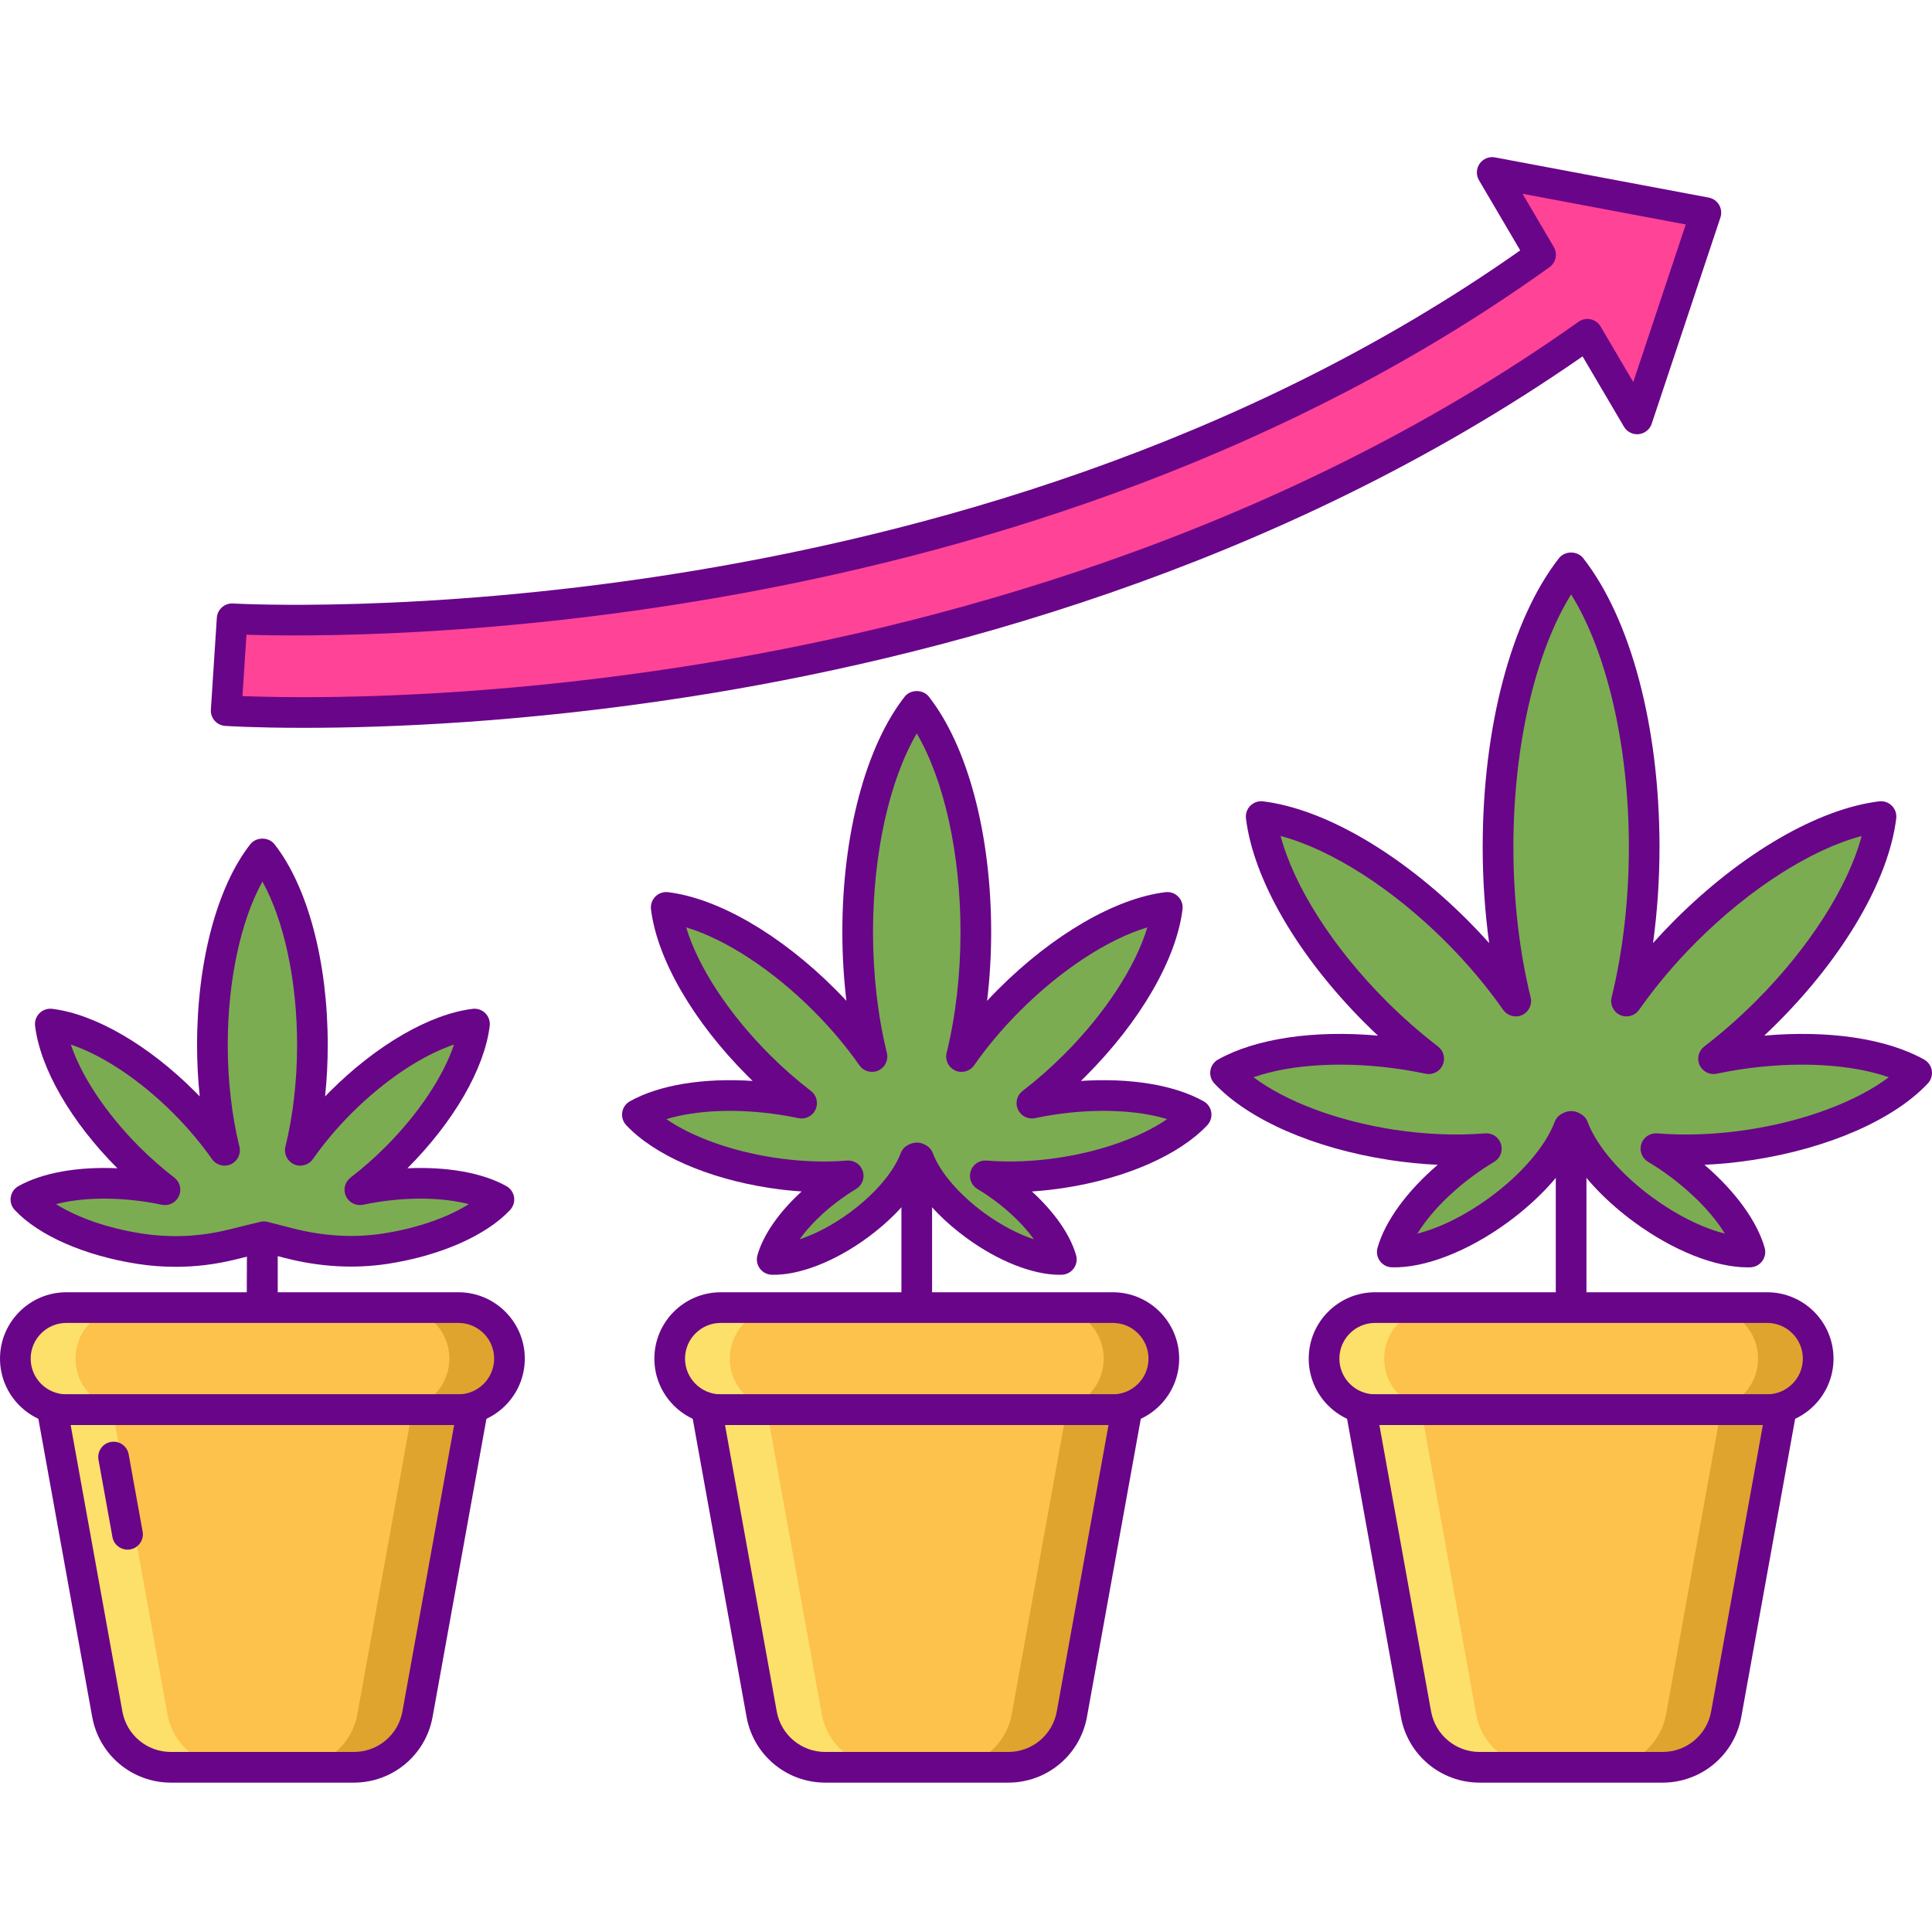 <svg height="503pt" viewBox="0 -40 503.991 503" width="503pt" xmlns="http://www.w3.org/2000/svg"><path d="m417.129 9.738-27.867-5.242 12.621 21.457c-147.648 105.938-339.062 95.117-341.324 94.973-.004 0-.004 0-.008 0l-1.551 23.949c.762.051 7.973.496 20.238.496 20.906 0 56.5-1.293 99.887-8.039 62.934-9.793 154.477-33.484 234.969-90.621l12.98 22.074 8.965-26.906 8.961-26.902zm0 0" fill="#ff4397"/><path d="m234.266 309.855c-2.207 0-4-1.789-4-4 0-2.207 1.793-4 4-4 .488 0 .883-.395.883-.883v-39.457c0-2.207 1.793-4 4-4 2.211 0 4 1.793 4 4v39.457c.004 4.898-3.984 8.883-8.883 8.883zm0 0" fill="#690589"/><path d="m64.316 319.012c-2.207 0-4-1.793-4-4 0-2.211 1.793-4 4-4l.137-33.539c0-2.207 1.789-4 4-4 2.207 0 4 1.793 4 4v33.402c0 4.484-3.652 8.137-8.137 8.137zm0 0" fill="#690589"/><path d="m119.59 327.238h-102.277c-7.352 0-13.312-5.961-13.312-13.312 0-7.355 5.961-13.316 13.312-13.316h102.277c7.355 0 13.312 5.965 13.312 13.316 0 7.352-5.957 13.312-13.312 13.312zm0 0" fill="#fcc24c"/><path d="m92.336 420.527h-47.77c-8.148 0-15.129-5.832-16.578-13.852l-14.348-79.438h109.621l-14.348 79.438c-1.449 8.02-8.43 13.852-16.578 13.852zm0 0" fill="#fcc24c"/><path d="m107.574 327.238-14.344 79.438c-1.449 8.02-8.43 13.852-16.582 13.852h15.688c8.148 0 15.133-5.832 16.578-13.852l14.348-79.438zm0 0" fill="#dea42e"/><path d="m29.328 327.238 14.348 79.438c1.449 8.02 8.43 13.852 16.582 13.852h-15.688c-8.148 0-15.133-5.832-16.582-13.852l-14.344-79.438zm0 0" fill="#fce06a"/><path d="m119.59 300.609h-15.688c7.355 0 13.316 5.961 13.316 13.312 0 7.355-5.961 13.316-13.316 13.316h15.688c7.355 0 13.312-5.965 13.312-13.316s-5.957-13.312-13.312-13.312zm0 0" fill="#dea42e"/><path d="m17.312 327.238h15.688c-7.355 0-13.312-5.961-13.312-13.312 0-7.355 5.957-13.316 13.312-13.316h-15.688c-7.352 0-13.312 5.965-13.312 13.316 0 7.352 5.961 13.312 13.312 13.312zm0 0" fill="#fce06a"/><g fill="#690589"><path d="m119.59 331.238h-102.277c-9.543 0-17.312-7.77-17.312-17.316s7.77-17.312 17.312-17.312h102.277c9.547 0 17.312 7.766 17.312 17.312s-7.766 17.316-17.312 17.316zm-102.277-26.629c-5.133 0-9.312 4.176-9.312 9.312s4.18 9.316 9.312 9.316h102.277c5.137 0 9.312-4.176 9.312-9.316 0-5.137-4.176-9.312-9.312-9.312zm0 0"/><path d="m92.336 424.527h-47.766c-10.094 0-18.723-7.207-20.516-17.141l-14.348-79.438c-.211-1.164.109-2.363.867-3.273.762-.91 1.887-1.438 3.07-1.438h109.617c1.184 0 2.309.527 3.066 1.438.762.91 1.078 2.109.871 3.273l-14.348 79.438c-1.793 9.934-10.422 17.141-20.516 17.141zm-73.906-93.289 13.496 74.727c1.105 6.121 6.422 10.562 12.645 10.562h47.766c6.219 0 11.539-4.441 12.641-10.562l13.496-74.727zm0 0"/><path d="m33.266 363.754c-1.898 0-3.582-1.355-3.934-3.289l-3.641-20.16c-.391-2.176 1.051-4.254 3.227-4.648 2.172-.387 4.254 1.051 4.648 3.227l3.641 20.16c.391 2.172-1.055 4.254-3.227 4.648-.242.043-.48.062-.715.062zm0 0"/></g><path d="m290.289 327.238h-102.273c-7.355 0-13.316-5.961-13.316-13.312 0-7.355 5.961-13.316 13.316-13.316h102.273c7.355 0 13.316 5.965 13.316 13.316 0 7.352-5.965 13.312-13.316 13.312zm0 0" fill="#fcc24c"/><path d="m263.035 420.527h-47.766c-8.152 0-15.133-5.832-16.582-13.852l-14.344-79.438h109.617l-14.348 79.438c-1.449 8.02-8.43 13.852-16.578 13.852zm0 0" fill="#fcc24c"/><path d="m278.273 327.238-14.344 79.438c-1.449 8.02-8.434 13.852-16.582 13.852h15.688c8.148 0 15.129-5.832 16.578-13.852l14.348-79.438zm0 0" fill="#dea42e"/><path d="m200.027 327.238 14.348 79.438c1.445 8.02 8.43 13.852 16.578 13.852h-15.684c-8.152 0-15.133-5.832-16.582-13.852l-14.344-79.438zm0 0" fill="#fce06a"/><path d="m290.289 300.609h-15.688c7.355 0 13.312 5.961 13.312 13.312 0 7.355-5.961 13.316-13.312 13.316h15.688c7.352 0 13.312-5.965 13.312-13.316.004-7.352-5.961-13.312-13.312-13.312zm0 0" fill="#dea42e"/><path d="m188.016 327.238h15.684c-7.352 0-13.312-5.961-13.312-13.312 0-7.355 5.961-13.316 13.312-13.316h-15.684c-7.355 0-13.316 5.965-13.316 13.316 0 7.352 5.961 13.312 13.316 13.312zm0 0" fill="#fce06a"/><path d="m290.289 331.238h-102.273c-9.547 0-17.316-7.77-17.316-17.316s7.77-17.312 17.316-17.312h102.273c9.547 0 17.316 7.766 17.316 17.312s-7.77 17.316-17.316 17.316zm-102.273-26.629c-5.137 0-9.316 4.176-9.316 9.312s4.18 9.316 9.316 9.316h102.273c5.137 0 9.316-4.176 9.316-9.316 0-5.137-4.18-9.312-9.316-9.312zm0 0" fill="#690589"/><path d="m263.035 424.527h-47.766c-10.094 0-18.723-7.207-20.516-17.141l-14.348-79.438c-.211-1.164.109-2.363.867-3.273.762-.91 1.883-1.438 3.07-1.438h109.621c1.184 0 2.309.527 3.07 1.438.758.91 1.074 2.109.863 3.273l-14.348 79.438c-1.793 9.934-10.422 17.141-20.516 17.141zm-73.906-93.289 13.496 74.727c1.105 6.121 6.422 10.562 12.641 10.562h47.77c6.219 0 11.535-4.441 12.641-10.562l13.496-74.727zm0 0" fill="#690589"/><path d="m403.809 312.145c-2.207 0-4-1.793-4-4s1.793-4 4-4c1.125 0 2.043-.914 2.043-2.043v-48.805c0-2.207 1.789-4 4-4 2.207 0 4 1.793 4 4v48.805c0 5.539-4.504 10.043-10.043 10.043zm0 0" fill="#690589"/><path d="m460.988 327.238h-102.277c-7.352 0-13.312-5.961-13.312-13.312 0-7.355 5.961-13.316 13.312-13.316h102.277c7.355 0 13.312 5.965 13.312 13.316 0 7.352-5.957 13.312-13.312 13.312zm0 0" fill="#fcc24c"/><path d="m433.734 420.527h-47.766c-8.152 0-15.133-5.832-16.582-13.852l-14.344-79.438h109.617l-14.348 79.438c-1.449 8.02-8.43 13.852-16.578 13.852zm0 0" fill="#fcc24c"/><path d="m448.973 327.238-14.344 79.438c-1.449 8.02-8.43 13.852-16.582 13.852h15.688c8.148 0 15.133-5.832 16.578-13.852l14.348-79.438zm0 0" fill="#dea42e"/><path d="m370.727 327.238 14.344 79.438c1.449 8.02 8.434 13.852 16.582 13.852h-15.688c-8.148 0-15.129-5.832-16.578-13.852l-14.348-79.438zm0 0" fill="#fce06a"/><path d="m460.988 300.609h-15.688c7.355 0 13.316 5.961 13.316 13.312 0 7.355-5.965 13.316-13.316 13.316h15.688c7.355 0 13.312-5.965 13.312-13.316s-5.957-13.312-13.312-13.312zm0 0" fill="#dea42e"/><path d="m358.711 327.238h15.688c-7.355 0-13.312-5.961-13.312-13.312 0-7.355 5.961-13.316 13.312-13.316h-15.688c-7.352 0-13.312 5.965-13.312 13.316 0 7.352 5.961 13.312 13.312 13.312zm0 0" fill="#fce06a"/><path d="m460.988 331.238h-102.277c-9.547 0-17.312-7.77-17.312-17.316s7.766-17.312 17.312-17.312h102.277c9.547 0 17.312 7.766 17.312 17.312s-7.766 17.316-17.312 17.316zm-102.277-26.629c-5.137 0-9.312 4.176-9.312 9.312s4.176 9.316 9.312 9.316h102.277c5.137 0 9.312-4.176 9.312-9.316 0-5.137-4.176-9.312-9.312-9.312zm0 0" fill="#690589"/><path d="m433.73 424.527h-47.766c-10.094 0-18.719-7.207-20.516-17.141l-14.344-79.438c-.211-1.164.105-2.363.863-3.273.762-.91 1.887-1.438 3.07-1.438h109.617c1.188 0 2.309.527 3.07 1.438.762.91 1.078 2.109.867 3.273l-14.348 79.438c-1.789 9.934-10.418 17.141-20.516 17.141zm-73.902-93.289 13.492 74.727c1.109 6.121 6.426 10.562 12.645 10.562h47.766c6.223 0 11.543-4.441 12.645-10.562l13.496-74.727zm0 0" fill="#690589"/><path d="m79.238 149.371c-12.426 0-19.707-.449-20.5-.504-2.203-.145-3.871-2.043-3.727-4.25l1.551-23.949c.141-2.188 2.031-3.879 4.246-3.734 1.891.117 190 10.5 335.766-92.113l-10.758-18.297c-.793-1.352-.727-3.043.172-4.328.902-1.281 2.469-1.926 4.016-1.629l55.734 10.48c1.137.211 2.125.906 2.711 1.902.586.996.711 2.195.348 3.293l-17.926 53.805c-.496 1.488-1.812 2.551-3.375 2.715-1.566.172-3.074-.598-3.867-1.949l-10.789-18.34c-80.375 55.871-170.902 79.133-233.102 88.809-42.984 6.688-78.379 8.09-100.5 8.09zm-15.984-8.285c3.371.133 8.781.285 15.984.285 21.84 0 56.789-1.383 99.273-7.996 62.266-9.688 153.281-33.152 233.266-89.926.914-.648 2.059-.883 3.152-.652 1.098.234 2.043.918 2.609 1.883l8.523 14.488 13.695-41.109-23.363-4.391-19.219-3.617 8.156 13.875c1.047 1.781.566 4.07-1.117 5.277-136.641 98.039-311.453 96.801-339.922 95.879zm0 0" fill="#690589"/><path d="m277.059 265.43c15.574-2.402 28.574-8.332 34.973-15.148-8.156-4.574-22.336-6.312-37.91-3.91-1.68.258-3.32.566-4.938.902 3.777-2.898 7.543-6.184 11.191-9.836 13.969-13.969 22.719-29.59 24.137-41.227-11.633 1.422-27.258 10.168-41.227 24.137-4.805 4.805-8.973 9.805-12.457 14.77 2.383-9.652 3.734-20.715 3.734-32.484 0-25.188-6.199-47.164-15.41-58.934-9.211 11.77-15.414 33.746-15.414 58.934 0 11.77 1.355 22.832 3.734 32.484-3.484-4.965-7.652-9.965-12.457-14.77-13.969-13.969-29.59-22.715-41.227-24.137 1.422 11.637 10.168 27.258 24.137 41.227 3.648 3.652 7.414 6.938 11.191 9.836-1.613-.336-3.258-.645-4.938-.902-15.574-2.402-29.754-.664-37.91 3.91 6.398 6.816 19.395 12.746 34.969 15.148 7.117 1.098 13.938 1.32 20.027.812-1.531.918-3.066 1.934-4.59 3.047-8.059 5.906-13.637 13.043-15.242 18.75 5.926.188 14.41-2.98 22.469-8.887 7.438-5.449 12.75-11.945 14.793-17.398.117-.066.25-.125.363-.188.031.004.059.008.086.012.027-.004.055-.008.082-.012.121.062.25.121.367.188 2.039 5.453 7.355 11.949 14.793 17.398 8.059 5.906 16.543 9.074 22.469 8.887-1.605-5.703-7.184-12.844-15.242-18.75-1.523-1.113-3.059-2.129-4.59-3.047 6.102.508 12.918.281 20.035-.812zm0 0" fill="#7bac51"/><path d="m276.363 292.047c-6.988 0-16.023-3.582-24.332-9.668-5.375-3.938-9.828-8.457-12.879-12.98-3.051 4.527-7.508 9.043-12.879 12.98-8.559 6.273-17.918 9.883-24.961 9.66-1.227-.039-2.371-.641-3.098-1.633-.727-.992-.957-2.266-.625-3.449 1.504-5.34 5.672-11.293 11.527-16.641-2.793-.18-5.621-.492-8.484-.934-16.043-2.473-29.98-8.59-37.277-16.363-.84-.898-1.223-2.133-1.039-3.348.188-1.215.926-2.277 2-2.879 7.641-4.285 19.215-6.148 32.016-5.309-.414-.402-.824-.805-1.234-1.215-14.234-14.234-23.684-30.523-25.277-43.57-.148-1.219.273-2.441 1.141-3.312.867-.871 2.09-1.289 3.312-1.141 13.047 1.59 29.336 11.039 43.57 25.277 1.008 1.004 1.992 2.027 2.957 3.059-.699-5.836-1.062-11.875-1.062-17.945 0-25.434 6.082-48.387 16.262-61.398 1.52-1.941 4.785-1.941 6.301 0 10.18 13.012 16.258 35.965 16.258 61.398 0 6.066-.359 12.109-1.059 17.945.961-1.035 1.949-2.055 2.957-3.059 14.234-14.238 30.523-23.684 43.57-25.277 1.227-.148 2.441.27 3.312 1.141.871.871 1.289 2.094 1.141 3.312-1.594 13.047-11.043 29.332-25.277 43.57-.41.406-.82.812-1.234 1.215 12.805-.84 24.375 1.023 32.016 5.309 1.074.602 1.809 1.664 1.996 2.879.191 1.215-.195 2.449-1.035 3.348-7.297 7.773-21.234 13.891-37.281 16.363-2.859.441-5.691.75-8.48.934 5.855 5.348 10.023 11.301 11.527 16.637.336 1.184.105 2.457-.621 3.453-.727.992-1.875 1.594-3.102 1.633-.203.004-.414.008-.625.008zm-55.09-29.805c1.723 0 3.27 1.113 3.805 2.777.57 1.77-.16 3.699-1.758 4.656-1.449.867-2.887 1.824-4.273 2.84-4.262 3.121-7.938 6.777-10.473 10.293 4.113-1.355 8.711-3.762 12.969-6.883 6.543-4.797 11.559-10.617 13.41-15.578.344-.918 1.012-1.676 1.875-2.133.031-.016.215-.109.242-.125.469-.23 1.074-.422 1.652-.492l-.211.027c.082-.012.211-.031.297-.039.82-.086 1.652.082 2.375.484.031.016.266.133.297.148.859.461 1.523 1.219 1.867 2.129 1.852 4.957 6.867 10.781 13.41 15.578 4.262 3.121 8.855 5.527 12.965 6.883-2.531-3.516-6.207-7.172-10.469-10.293-1.387-1.016-2.828-1.973-4.277-2.84-1.598-.957-2.328-2.883-1.758-4.656.57-1.773 2.277-2.918 4.141-2.762 5.957.492 12.555.223 19.09-.785 11.141-1.715 21.277-5.398 28.02-10.027-7.82-2.379-18.594-2.84-29.742-1.121-1.496.23-3.043.516-4.727.867-1.82.379-3.676-.551-4.453-2.246-.781-1.695-.281-3.707 1.199-4.844 3.738-2.867 7.371-6.062 10.801-9.492 10.746-10.746 18.672-22.949 21.762-33.191-10.242 3.086-22.449 11.016-33.199 21.762-4.5 4.5-8.543 9.289-12.012 14.242-1.105 1.574-3.176 2.141-4.93 1.344-1.754-.797-2.691-2.73-2.227-4.602 2.367-9.598 3.617-20.5 3.617-31.527 0-20.484-4.289-39.652-11.41-51.797-7.117 12.145-11.414 31.312-11.414 51.797 0 11.031 1.25 21.934 3.621 31.527.457 1.871-.477 3.801-2.23 4.602-1.75.797-3.824.23-4.93-1.344-3.469-4.953-7.512-9.742-12.012-14.242-10.746-10.746-22.953-18.676-33.195-21.762 3.086 10.246 11.016 22.449 21.762 33.195 3.426 3.426 7.059 6.621 10.801 9.492 1.48 1.137 1.977 3.148 1.195 4.844-.777 1.695-2.625 2.625-4.453 2.246-1.68-.352-3.227-.633-4.727-.867-11.141-1.719-21.918-1.258-29.742 1.121 6.742 4.629 16.883 8.312 28.023 10.031 6.527 1.004 13.125 1.277 19.086.781.117-.016.227-.02.34-.02zm55.785 3.188h.02zm0 0" fill="#690589"/><path d="m456.742 258.133c19.266-2.969 35.344-10.301 43.258-18.734-10.09-5.656-27.629-7.805-46.891-4.836-2.078.32-4.113.703-6.109 1.117 4.672-3.586 9.328-7.648 13.844-12.164 17.277-17.277 28.098-36.605 29.855-50.996-14.391 1.758-33.719 12.578-50.996 29.855-5.941 5.945-11.102 12.129-15.41 18.273 2.945-11.941 4.617-25.625 4.617-40.184 0-31.156-7.668-58.344-19.059-72.902-11.395 14.559-19.066 41.742-19.066 72.902 0 14.559 1.676 28.242 4.621 40.184-4.309-6.145-9.469-12.328-15.41-18.273-17.277-17.277-36.605-28.098-50.992-29.855 1.754 14.391 12.574 33.719 29.852 50.996 4.516 4.516 9.172 8.578 13.844 12.164-1.996-.418-4.027-.797-6.105-1.117-19.266-2.969-36.805-.82-46.895 4.836 7.918 8.434 23.992 15.766 43.258 18.734 8.805 1.359 17.238 1.637 24.773 1.008-1.891 1.133-3.793 2.391-5.676 3.773-9.969 7.305-16.867 16.133-18.855 23.191 7.328.23 17.824-3.688 27.793-10.996 9.199-6.742 15.773-14.773 18.297-21.523.148-.078.309-.152.453-.234.035.004.07.012.105.016.035-.004.07-.012.105-.016.145.082.305.156.453.234 2.523 6.75 9.098 14.781 18.297 21.523 9.973 7.309 20.469 11.227 27.793 10.996-1.984-7.059-8.883-15.887-18.855-23.191-1.879-1.379-3.781-2.637-5.676-3.773 7.539.629 15.973.352 24.777-1.008zm0 0" fill="#7bac51"/><path d="m455.875 290.113c-8.445 0-19.414-4.363-29.531-11.777-7.043-5.16-12.785-11.125-16.492-17.023-3.711 5.898-9.453 11.863-16.492 17.023-10.422 7.637-21.793 12.02-30.289 11.766-1.227-.039-2.371-.645-3.098-1.637-.727-.992-.957-2.262-.625-3.449 1.957-6.949 7.691-14.789 15.703-21.656-4.16-.184-8.406-.609-12.703-1.273-19.648-3.031-36.684-10.488-45.566-19.953-.84-.895-1.223-2.129-1.039-3.348.191-1.215.926-2.277 2-2.879 9.82-5.504 25.027-7.727 41.715-6.242-1.16-1.086-2.305-2.195-3.434-3.324-17.465-17.465-29.051-37.402-30.996-53.336-.148-1.223.273-2.445 1.145-3.312.867-.871 2.082-1.289 3.309-1.145 15.934 1.945 35.875 13.535 53.34 30.996 1.949 1.953 3.832 3.945 5.648 5.973-1.113-8.094-1.688-16.551-1.688-25.051 0-31.258 7.445-59.434 19.914-75.367 1.516-1.938 4.785-1.938 6.297 0 12.469 15.934 19.914 44.109 19.914 75.367 0 8.5-.57 16.957-1.688 25.051 1.816-2.031 3.703-4.023 5.652-5.973 17.461-17.461 37.402-29.047 53.336-30.996 1.227-.148 2.445.273 3.312 1.145.871.871 1.293 2.09 1.141 3.312-1.941 15.93-13.531 35.871-30.996 53.336-1.125 1.125-2.27 2.238-3.43 3.324 16.676-1.484 31.891.738 41.711 6.242 1.074.602 1.812 1.664 2 2.879.188 1.219-.199 2.453-1.039 3.348-8.883 9.465-25.918 16.922-45.562 19.953-4.301.664-8.547 1.086-12.707 1.273 8.016 6.871 13.746 14.707 15.703 21.66.336 1.184.105 2.453-.625 3.445-.727.992-1.871 1.598-3.098 1.637-.238.008-.492.012-.742.012zm-45.922-40.762c.676 0 1.344.172 1.938.5l.418.215c.852.461 1.508 1.211 1.848 2.121 2.355 6.297 8.68 13.66 16.914 19.695 6.344 4.648 13.098 7.977 18.883 9.422-3.125-5.082-8.328-10.516-14.672-15.164-1.738-1.277-3.543-2.473-5.367-3.562-1.598-.953-2.324-2.883-1.758-4.656.57-1.773 2.305-2.902 4.141-2.762 7.445.617 15.684.281 23.836-.977 14.766-2.277 28.152-7.34 36.582-13.66-9.941-3.488-24.227-4.281-39-2.008-1.863.289-3.793.645-5.898 1.082-1.82.383-3.672-.551-4.453-2.246-.777-1.695-.281-3.703 1.199-4.84 4.66-3.578 9.184-7.555 13.457-11.824 13.965-13.969 24.125-29.949 27.617-43.102-13.152 3.492-29.133 13.652-43.102 27.617-5.598 5.598-10.633 11.566-14.969 17.746-1.102 1.574-3.18 2.141-4.93 1.34-1.75-.793-2.688-2.727-2.227-4.598 2.949-11.945 4.504-25.508 4.504-39.223 0-26.266-5.688-50.816-15.062-65.906-9.375 15.086-15.062 39.641-15.062 65.906 0 13.719 1.559 27.281 4.504 39.223.461 1.871-.477 3.805-2.227 4.602-1.758.793-3.828.23-4.934-1.344-4.324-6.168-9.355-12.137-14.961-17.742-13.969-13.969-29.949-24.125-43.105-27.621 3.492 13.156 13.652 29.137 27.621 43.105 4.262 4.258 8.785 8.234 13.453 11.82 1.48 1.137 1.977 3.148 1.199 4.844-.781 1.695-2.621 2.625-4.457 2.246-2.094-.438-4.023-.793-5.895-1.082-14.777-2.277-29.059-1.48-39 2.004 8.43 6.32 21.816 11.383 36.582 13.66 8.148 1.258 16.391 1.594 23.836.977 1.871-.156 3.57.992 4.141 2.762.566 1.773-.16 3.703-1.758 4.656-1.812 1.082-3.617 2.281-5.363 3.562-6.348 4.648-11.551 10.082-14.676 15.164 5.789-1.445 12.539-4.773 18.883-9.422 8.238-6.035 14.562-13.398 16.918-19.695.336-.906.992-1.66 1.848-2.121l.309-.16c.617-.344 1.371-.551 2.09-.551.051-.004.102-.004.156-.004zm46.789 8.785h.02zm0 0" fill="#690589"/><path d="m68.836 282.121-8.527 2.09c-7.777 1.906-15.852 2.262-23.766 1.055l-.18-.027c-13.184-2.035-24.188-7.055-29.605-12.824 6.902-3.871 18.906-5.34 32.09-3.309 1.422.219 2.812.48 4.18.766-3.199-2.453-6.383-5.238-9.473-8.328-11.824-11.824-19.23-25.047-20.43-34.895 9.848 1.199 23.074 8.605 34.898 20.43 4.066 4.066 7.598 8.297 10.543 12.504-2.016-8.168-3.16-17.539-3.16-27.496 0-21.324 5.25-39.93 13.047-49.895 7.793 9.965 13.043 28.57 13.043 49.895 0 9.961-1.145 19.328-3.16 27.496 2.949-4.203 6.477-8.438 10.547-12.504 11.824-11.824 25.051-19.23 34.898-20.43-1.203 9.848-8.605 23.07-20.43 34.895-3.09 3.09-6.281 5.875-9.477 8.328 1.367-.285 2.758-.547 4.18-.766 13.184-2.031 25.188-.562 32.09 3.309-5.418 5.77-16.418 10.789-29.602 12.824-.062.008-.121.016-.18.027-8.371 1.27-16.918.621-25.117-1.488zm0 0" fill="#7bac51"/><path d="m45.805 289.973c-3.289 0-6.582-.25-9.867-.754-13.898-2.145-25.828-7.391-32.094-14.066-.844-.898-1.227-2.133-1.039-3.348.184-1.215.922-2.277 1.996-2.879 6.242-3.5 15.512-5.129 25.816-4.66-12.082-12.121-20.102-25.996-21.465-37.137-.145-1.219.273-2.441 1.145-3.309.867-.871 2.082-1.293 3.312-1.145 11.176 1.363 25.098 9.43 37.242 21.574.422.422.84.848 1.254 1.277-.461-4.398-.699-8.91-.699-13.441 0-21.664 5.195-41.238 13.895-52.355 1.52-1.941 4.785-1.941 6.301 0 8.703 11.117 13.895 30.691 13.895 52.355 0 4.531-.234 9.043-.695 13.441.414-.43.832-.855 1.254-1.277 12.145-12.145 26.066-20.211 37.242-21.574 1.219-.148 2.441.273 3.312 1.145.867.867 1.289 2.09 1.141 3.309-1.359 11.145-9.379 25.016-21.465 37.137 10.301-.461 19.578 1.16 25.816 4.66 1.074.602 1.809 1.664 2 2.879.188 1.215-.195 2.449-1.039 3.348-6.266 6.676-18.195 11.922-31.91 14.039-8.801 1.336-17.789.809-26.906-1.543l-5.438-1.402-7.551 1.852c-5.098 1.25-10.266 1.875-15.453 1.875zm-31.191-16.348c5.598 3.523 13.605 6.309 22.359 7.66 7.609 1.164 15.082.832 22.383-.957l8.527-2.086c.641-.16 1.309-.156 1.949.012l6.414 1.652c8.066 2.078 15.977 2.551 23.516 1.406.008 0 .199-.031.207-.035 8.73-1.344 16.727-4.129 22.328-7.652-6.402-1.672-14.875-1.918-23.629-.57-1.352.211-2.672.461-3.973.73-1.824.375-3.672-.551-4.453-2.25-.777-1.695-.277-3.703 1.203-4.84 3.145-2.414 6.199-5.098 9.082-7.98 8.645-8.641 15.113-18.391 17.914-26.723-8.332 2.797-18.082 9.27-26.727 17.914-3.781 3.781-7.18 7.809-10.098 11.973-1.105 1.574-3.18 2.141-4.93 1.344-1.754-.797-2.691-2.73-2.23-4.602 1.996-8.078 3.047-17.254 3.047-26.539 0-16.73-3.391-32.395-9.047-42.613-5.656 10.219-9.047 25.883-9.047 42.613 0 9.285 1.055 18.461 3.047 26.539.461 1.871-.477 3.805-2.227 4.602-1.75.793-3.828.23-4.93-1.344-2.918-4.164-6.32-8.191-10.102-11.973-8.641-8.645-18.391-15.113-26.723-17.914 2.801 8.332 9.27 18.082 17.91 26.723 2.883 2.879 5.938 5.562 9.086 7.98 1.48 1.137 1.977 3.145 1.199 4.84-.777 1.695-2.625 2.625-4.453 2.25-1.297-.273-2.621-.52-3.973-.73-8.762-1.348-17.234-1.102-23.633.57zm0 0" fill="#690589"/></svg>
